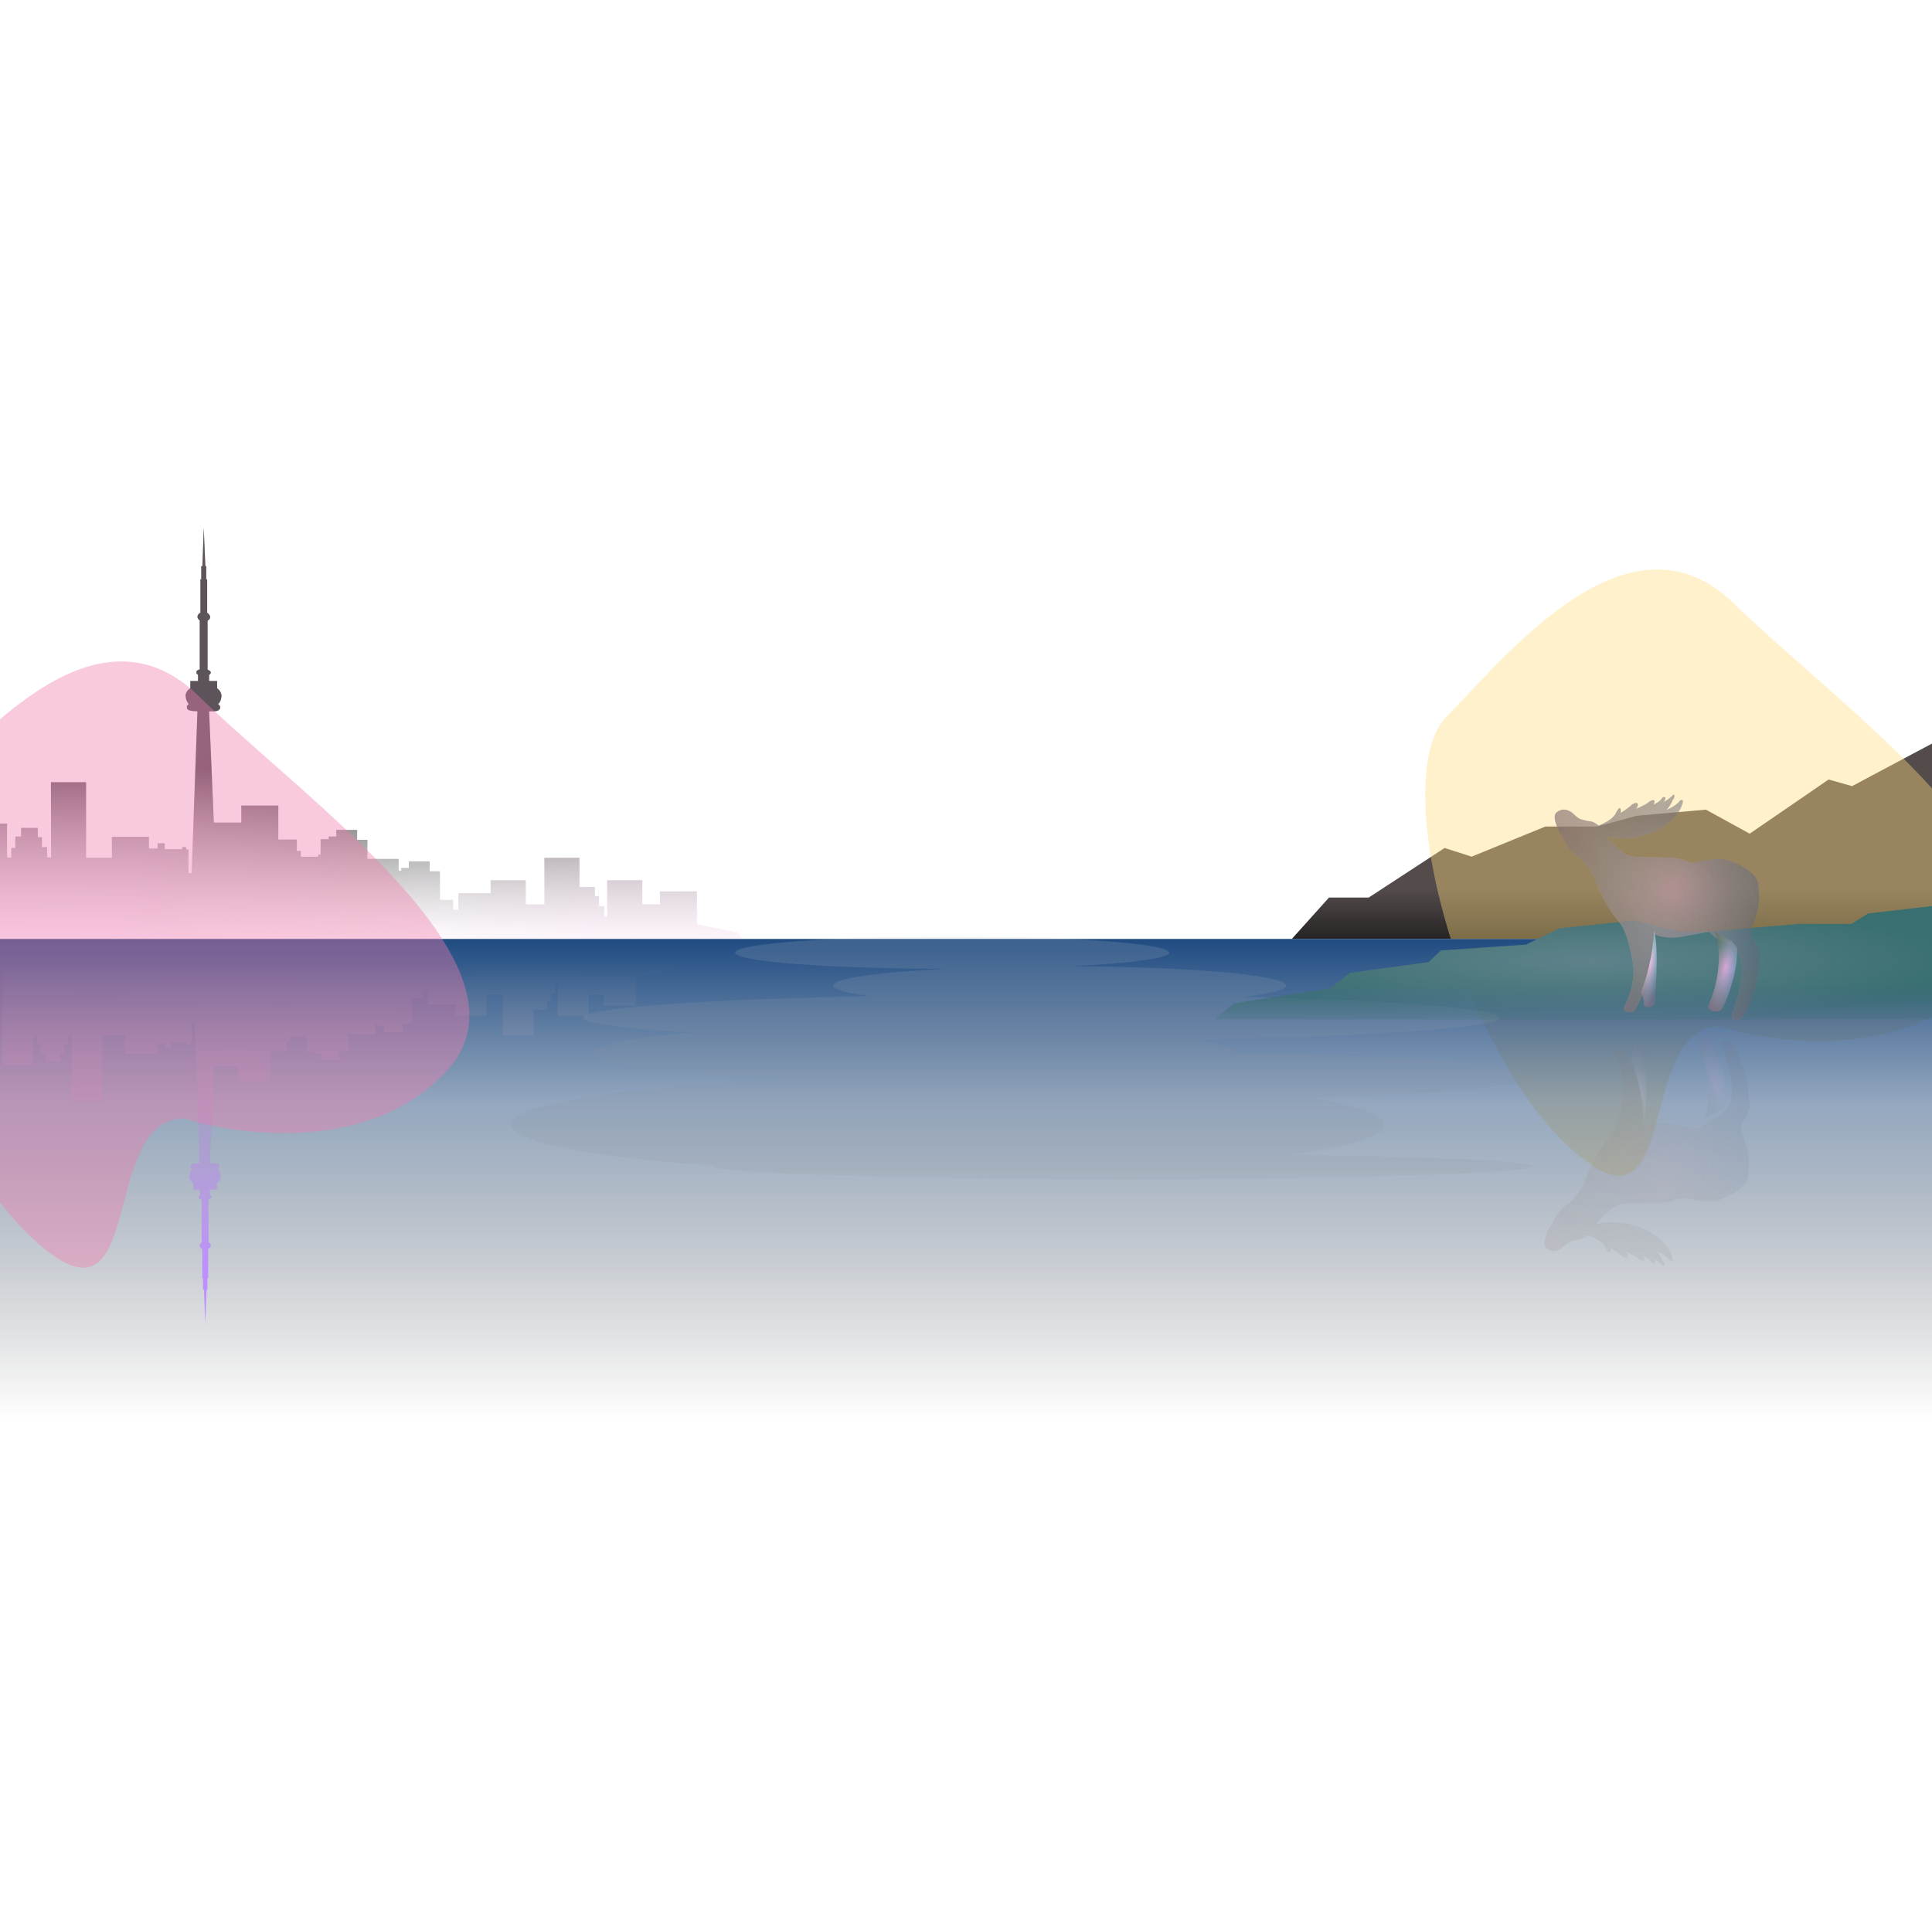 <svg width="1512" height="1492" viewBox="0 0 1512 1492" fill="none"
    xmlns="http://www.w3.org/2000/svg">
    <g clip-path="url(#clip0_206_869)">
        <path
            d="M1040.1 702.6L1011 735H1514V581L1449.43 615.4L1431.1 610.2L1369.32 652.6L1335.04 633.8L1280.83 638.6L1250.14 647H1209.49L1151.7 670.6L1130.57 663.8L1071.18 702.6H1040.1Z"
            fill="url(#paint0_linear_206_869)" />
        <g style="mix-blend-mode:plus-lighter" opacity="0.4" filter="url(#filter0_f_206_869)">
            <path
                d="M1229.19 899.023C1318.13 980.091 1277.94 804.225 1346.15 803.419C1390.66 817.871 1494.28 830.435 1552.69 765.074C1625.7 683.372 1439.81 553.491 1357.25 472.668C1274.69 391.844 1177.83 514.684 1132.04 561.035C1086.25 607.387 1140.24 817.954 1229.19 899.023Z"
                fill="#FFDD80" />
        </g>
        <rect x="1514" y="1111" width="1516" height="376" transform="rotate(-180 1514 1111)"
            fill="url(#paint1_linear_206_869)" />
        <path
            d="M1010.83 903.884C1056.45 897.415 1083.66 889.255 1083.66 880.395C1083.66 872.496 1062.05 865.154 1025.04 859.071C1127.41 856.472 1200 849.955 1200 842.323C1200 833.297 1098.36 825.825 965.992 824.561C965.992 824.496 966.017 824.436 966.017 824.371C966.017 820.531 955.078 816.923 935.819 813.772C1074.57 811.261 1173.86 804.537 1173.86 796.644C1173.86 789.481 1092.15 783.285 973.39 780.323C994.253 777.843 1006.54 774.798 1006.54 771.51C1006.54 763.398 931.826 756.78 837.955 756.395C884.365 754.122 915.042 750.199 915.042 745.73C915.042 738.703 838.996 733 745.184 733C651.373 733 575.327 738.697 575.327 745.73C575.327 752.763 648.403 758.234 739.655 758.448C687.237 761.077 652.047 765.938 652.047 771.504C652.047 774.555 662.628 777.392 680.82 779.772C549.148 782.466 456.224 789 456.224 796.638C456.224 801.101 487.958 805.19 540.615 808.353C493.419 812.401 464.066 818.08 464.066 824.365C464.066 833.605 527.483 841.534 617.804 844.905C490.33 850.436 400 864.234 400 880.389C400 893.92 463.374 905.801 558.858 912.549C558.645 912.697 558.525 912.852 558.525 913C558.525 918.525 702.127 923 879.263 923C1056.4 923 1199.99 918.525 1199.99 913C1199.99 908.941 1122.35 905.445 1010.82 903.878L1010.83 903.884Z"
            fill="url(#paint2_linear_206_869)" />
        <path
            d="M576.834 729.81L545.423 723.634V697.813H516.43L516.467 707.97H502.687V689.05H475.181L475.237 717.457H472.838V709.402H468.802V701.645H465.566V694.371H453.515V671.489H426.01L426.084 707.988H411.485V689.069H383.98V699.171H358.743V712.193H354.577V704.417H344.33V682.037H336.259V674.261H319.949V679.451H313.998V681.553H311.99V672.345H287.553V657.425H279.481V649.649H263.172V654.839H257.22V656.942H250.897V669.015H249.056V670.671H235.462V666.094H232.319V657.202H217.813V630.618H188.819L188.857 643.919H167.377L163.639 556.801H167.563C172.435 556.913 172.361 553.788 172.361 553.788C172.324 552.43 171.468 551.667 170.613 551.258C173.16 549.286 173.365 544.84 173.365 544.84C173.365 541.045 169.943 538.738 169.943 538.738V533.083H163.657V528.32C164.457 527.892 165.033 527.241 164.996 526.181C164.996 526.181 164.55 524.86 162.467 524.19V485.868C163.564 485.366 164.513 484.454 164.494 482.761C164.494 482.761 164.085 480.752 162.132 479.692V453.536H161.426V443.174H160.719L159.454 413L158.394 443.174H157.483V453.536H156.832V479.636C155.809 480.101 154.805 480.957 154.526 482.52C154.526 482.52 154.284 484.473 156.293 485.626V524.042C155.009 524.302 153.763 524.841 153.708 526.013C153.708 526.013 153.336 527.353 154.954 528.246V533.064H148.928V538.719C145.357 540.952 145.246 544.226 145.246 544.226C145.246 548.616 147.756 551.146 147.756 551.146C145.767 552.281 146.306 554.16 146.306 554.16C146.417 556.783 152.759 556.783 154.507 556.727L149.97 683.6H147.496V664.997H145.711V663.099H142.531V664.755H128.936V660.179H123.301V664.253H116.532V655.063H87.538L87.594 671.508H67.36V612.35H39.855L39.985 671.192H36.842V663.136H32.806V655.379H29.57V648.105H16.515V654.877H11.996V663.825H8.853V671.285H5.505V693.887V644.701H-22L-21.814 735H581L576.816 729.847L576.834 729.81Z"
            fill="url(#paint3_linear_206_869)" />
        <path
            d="M576.834 729.81L545.423 723.634V697.813H516.43L516.467 707.97H502.687V689.05H475.181L475.237 717.457H472.838V709.402H468.802V701.645H465.566V694.371H453.515V671.489H426.01L426.084 707.988H411.485V689.069H383.98V699.171H358.743V712.193H354.577V704.417H344.33V682.037H336.259V674.261H319.949V679.451H313.998V681.553H311.99V672.345H287.553V657.425H279.481V649.649H263.172V654.839H257.22V656.942H250.897V669.015H249.056V670.671H235.462V666.094H232.319V657.202H217.813V630.618H188.819L188.857 643.919H167.377L163.639 556.801H167.563C172.435 556.913 172.361 553.788 172.361 553.788C172.324 552.43 171.468 551.667 170.613 551.258C173.16 549.286 173.365 544.84 173.365 544.84C173.365 541.045 169.943 538.738 169.943 538.738V533.083H163.657V528.32C164.457 527.892 165.033 527.241 164.996 526.181C164.996 526.181 164.55 524.86 162.467 524.19V485.868C163.564 485.366 164.513 484.454 164.494 482.761C164.494 482.761 164.085 480.752 162.132 479.692V453.536H161.426V443.174H160.719L159.454 413L158.394 443.174H157.483V453.536H156.832V479.636C155.809 480.101 154.805 480.957 154.526 482.52C154.526 482.52 154.284 484.473 156.293 485.626V524.042C155.009 524.302 153.763 524.841 153.708 526.013C153.708 526.013 153.336 527.353 154.954 528.246V533.064H148.928V538.719C145.357 540.952 145.246 544.226 145.246 544.226C145.246 548.616 147.756 551.146 147.756 551.146C145.767 552.281 146.306 554.16 146.306 554.16C146.417 556.783 152.759 556.783 154.507 556.727L149.97 683.6H147.496V664.997H145.711V663.099H142.531V664.755H128.936V660.179H123.301V664.253H116.532V655.063H87.538L87.594 671.508H67.36V612.35H39.855L39.985 671.192H36.842V663.136H32.806V655.379H29.57V648.105H16.515V654.877H11.996V663.825H8.853V671.285H5.505V693.887V644.701H-22L-21.814 735H581L576.816 729.847L576.834 729.81Z"
            fill="url(#paint4_radial_206_869)" fill-opacity="0.2" />
        <g filter="url(#filter1_f_206_869)">
            <path
                d="M525.359 759.529L497.907 764.919V787.452H472.568L472.601 778.588H460.557V795.099H436.518L436.567 770.309H434.47V777.338H430.943V784.108H428.115V790.456H417.583V810.424H393.544L393.609 778.572H380.85V795.083H356.812V786.267H334.756V774.903H331.115V781.689H322.159V801.219H315.105V808.005H300.851V803.476H295.65V801.641H293.895V809.677H272.538V822.697H265.484V829.483H251.23V824.954H246.028V823.119H240.502V812.583H238.893V811.138H227.012V815.132H224.265V822.892H211.587V846.091H186.248L186.281 834.483H167.508L164.241 910.509H167.671C171.929 910.411 171.864 913.139 171.864 913.139C171.832 914.324 171.084 914.989 170.336 915.346C172.563 917.067 172.742 920.947 172.742 920.947C172.742 924.259 169.751 926.272 169.751 926.272V931.207H164.258V935.363C164.957 935.737 165.46 936.305 165.428 937.23C165.428 937.23 165.038 938.383 163.217 938.967V972.41C164.176 972.848 165.005 973.644 164.989 975.121C164.989 975.121 164.631 976.875 162.925 977.8V1000.63H162.307V1009.67H161.69L160.584 1036L159.658 1009.67H158.861V1000.63H158.293V977.849C157.399 977.443 156.521 976.696 156.277 975.332C156.277 975.332 156.066 973.628 157.821 972.621V939.097C156.7 938.87 155.611 938.399 155.562 937.376C155.562 937.376 155.237 936.208 156.651 935.428V931.224H151.385V926.288C148.264 924.34 148.167 921.483 148.167 921.483C148.167 917.652 150.361 915.444 150.361 915.444C148.622 914.454 149.093 912.814 149.093 912.814C149.191 910.525 154.733 910.525 156.261 910.574L152.295 799.855H150.133V816.09H148.573V817.746H145.794V816.301H133.913V820.294H128.988V816.739H123.072V824.759H97.733L97.781 810.408H80.097V862.033H56.059L56.173 810.684H53.426V817.713H49.899V824.483H47.071V830.831H35.661V824.921H31.711V817.113H28.964V810.603H26.039V790.878V833.801H2L2.163 755H529L525.343 759.497L525.359 759.529Z"
                fill="url(#paint5_linear_206_869)" />
        </g>
        <g style="mix-blend-mode:plus-lighter" opacity="0.4" filter="url(#filter2_f_206_869)">
            <path
                d="M27.185 971.023C116.133 1052.09 75.945 876.225 144.152 875.419C188.661 889.871 292.281 902.435 350.69 837.074C423.701 755.372 237.811 625.491 155.249 544.668C72.687 463.844 -24.175 586.684 -69.96 633.035C-115.746 679.387 -61.763 889.954 27.185 971.023Z"
                fill="#F17AAD" />
        </g>
        <path
            d="M1461.93 715.109L1540 706V798H951L965.512 785.475L1041.08 773.634L1056.59 761.564L1118.14 753.139L1127.65 744.03L1194.21 739.475L1220.23 726.723L1279.28 720.574L1315.31 729.455H1334.33L1407.39 723.307H1448.92L1461.93 715.109Z"
            fill="url(#paint6_linear_206_869)" />
        <path
            d="M1461.93 715.109L1540 706V798H951L965.512 785.475L1041.08 773.634L1056.59 761.564L1118.14 753.139L1127.65 744.03L1194.21 739.475L1220.23 726.723L1279.28 720.574L1315.31 729.455H1334.33L1407.39 723.307H1448.92L1461.93 715.109Z"
            fill="url(#paint7_radial_206_869)" fill-opacity="0.2" />
        <g filter="url(#filter3_iii_206_869)">
            <g opacity="0.2" filter="url(#filter4_i_206_869)">
                <path
                    d="M1222.98 960.417C1222.98 960.417 1225.95 957.261 1228.62 955.965C1228.62 955.965 1234.3 954.241 1237.17 954.115C1237.17 954.115 1240.7 953.173 1242.94 950.835C1242.94 950.835 1253.09 954.317 1256.21 959.917C1256.21 959.917 1258.46 964.808 1259.65 964.52C1259.65 964.52 1261.02 963.968 1260.26 960.602C1260.26 960.602 1266.79 964.755 1269.08 967.208C1269.08 967.208 1272.1 969.256 1273.28 968.301C1273.28 968.301 1275.05 967.554 1272.41 963.898C1272.41 963.898 1279.54 966.964 1282.35 969.178C1282.35 969.178 1284.86 971.248 1286.25 970.657C1286.25 970.657 1287.79 969.98 1286.1 967.205C1286.1 967.205 1291.17 969.536 1292.87 972.487C1292.87 972.487 1293.81 973.762 1294.97 972.905C1294.97 972.905 1296.32 973.101 1294.18 969.305C1294.18 969.305 1299.85 972.651 1301.51 975.053C1301.51 975.053 1304.18 975.014 1300.7 970.098C1300.7 970.098 1299.97 967.36 1296.41 963.136C1296.41 963.136 1304.32 966.54 1306.87 970.554C1306.87 970.554 1311.28 973.031 1307.57 964.924C1307.57 964.924 1299.2 944.977 1268.8 941.247C1268.8 941.247 1258 940.033 1249.04 942.118C1249.04 942.118 1257.03 932.708 1264.38 928.239C1264.38 928.239 1267.39 926.063 1278.09 926.044C1278.09 926.044 1300.16 926.191 1307.07 924.708C1307.07 924.708 1309.36 924.077 1312.42 922.508C1312.42 922.508 1317.12 921.22 1323.22 922.759C1323.22 922.759 1337.22 926.622 1345.77 923.298C1345.77 923.298 1364.95 916.696 1367.71 906.575C1367.71 906.575 1370.66 892.692 1366.6 881.279C1366.6 881.279 1365.17 875.605 1363.13 871.274C1363.13 871.274 1361.37 865.261 1365.63 859.847C1365.63 859.847 1368.27 855.585 1369.43 849.777C1369.43 849.777 1367.96 832.455 1365.45 822.172C1365.45 822.172 1360.22 807.431 1355.92 800.842C1355.92 800.842 1354.14 798.779 1350.43 798.746C1346.71 798.714 1347.35 801.554 1347.56 802.841C1347.56 802.841 1353.03 820.008 1354.23 826.753C1354.23 826.753 1357.89 841.071 1352.56 850.207C1352.56 850.207 1349.3 855.321 1343.71 858.141C1343.71 858.141 1333.66 862.808 1329.65 867.66C1329.65 867.66 1315.28 865.189 1308.66 863.948C1308.66 863.948 1295.82 861.39 1286.78 865.875C1286.78 865.875 1285.33 850.024 1283.27 837.973C1283.27 837.973 1276.05 810.019 1270.15 805.053C1270.15 805.053 1268.17 804.158 1264.49 805.459C1264.49 805.459 1261.63 806.116 1263.47 809.925C1263.47 809.925 1272.19 824.983 1270.14 842.304C1270.14 842.304 1266.39 867.362 1259.56 874.677C1259.56 874.677 1248.01 887.151 1239.91 909.67C1239.91 909.67 1236.5 918.072 1228.07 926.007C1228.07 926.007 1219.49 930.158 1215.59 940.664C1215.59 940.664 1211.29 946.06 1210.39 950.559C1210.39 950.559 1207.08 957.601 1209.73 960.667C1209.73 960.667 1215.17 966.852 1222.95 960.439L1222.98 960.417Z"
                    fill="url(#paint8_radial_206_869)" fill-opacity="0.6" />
                <path
                    d="M1222.98 960.417C1222.98 960.417 1225.95 957.261 1228.62 955.965C1228.62 955.965 1234.3 954.241 1237.17 954.115C1237.17 954.115 1240.7 953.173 1242.94 950.835C1242.94 950.835 1253.09 954.317 1256.21 959.917C1256.21 959.917 1258.46 964.808 1259.65 964.52C1259.65 964.52 1261.02 963.968 1260.26 960.602C1260.26 960.602 1266.79 964.755 1269.08 967.208C1269.08 967.208 1272.1 969.256 1273.28 968.301C1273.28 968.301 1275.05 967.554 1272.41 963.898C1272.41 963.898 1279.54 966.964 1282.35 969.178C1282.35 969.178 1284.86 971.248 1286.25 970.657C1286.25 970.657 1287.79 969.98 1286.1 967.205C1286.1 967.205 1291.17 969.536 1292.87 972.487C1292.87 972.487 1293.81 973.762 1294.97 972.905C1294.97 972.905 1296.32 973.101 1294.18 969.305C1294.18 969.305 1299.85 972.651 1301.51 975.053C1301.51 975.053 1304.18 975.014 1300.7 970.098C1300.7 970.098 1299.97 967.36 1296.41 963.136C1296.41 963.136 1304.32 966.54 1306.87 970.554C1306.87 970.554 1311.28 973.031 1307.57 964.924C1307.57 964.924 1299.2 944.977 1268.8 941.247C1268.8 941.247 1258 940.033 1249.04 942.118C1249.04 942.118 1257.03 932.708 1264.38 928.239C1264.38 928.239 1267.39 926.063 1278.09 926.044C1278.09 926.044 1300.16 926.191 1307.07 924.708C1307.07 924.708 1309.36 924.077 1312.42 922.508C1312.42 922.508 1317.12 921.22 1323.22 922.759C1323.22 922.759 1337.22 926.622 1345.77 923.298C1345.77 923.298 1364.95 916.696 1367.71 906.575C1367.71 906.575 1370.66 892.692 1366.6 881.279C1366.6 881.279 1365.17 875.605 1363.13 871.274C1363.13 871.274 1361.37 865.261 1365.63 859.847C1365.63 859.847 1368.27 855.585 1369.43 849.777C1369.43 849.777 1367.96 832.455 1365.45 822.172C1365.45 822.172 1360.22 807.431 1355.92 800.842C1355.92 800.842 1354.14 798.779 1350.43 798.746C1346.71 798.714 1347.35 801.554 1347.56 802.841C1347.56 802.841 1353.03 820.008 1354.23 826.753C1354.23 826.753 1357.89 841.071 1352.56 850.207C1352.56 850.207 1349.3 855.321 1343.71 858.141C1343.71 858.141 1333.66 862.808 1329.65 867.66C1329.65 867.66 1315.28 865.189 1308.66 863.948C1308.66 863.948 1295.82 861.39 1286.78 865.875C1286.78 865.875 1285.33 850.024 1283.27 837.973C1283.27 837.973 1276.05 810.019 1270.15 805.053C1270.15 805.053 1268.17 804.158 1264.49 805.459C1264.49 805.459 1261.63 806.116 1263.47 809.925C1263.47 809.925 1272.19 824.983 1270.14 842.304C1270.14 842.304 1266.39 867.362 1259.56 874.677C1259.56 874.677 1248.01 887.151 1239.91 909.67C1239.91 909.67 1236.5 918.072 1228.07 926.007C1228.07 926.007 1219.49 930.158 1215.59 940.664C1215.59 940.664 1211.29 946.06 1210.39 950.559C1210.39 950.559 1207.08 957.601 1209.73 960.667C1209.73 960.667 1215.17 966.852 1222.95 960.439L1222.98 960.417Z"
                    fill="url(#paint9_radial_206_869)" fill-opacity="0.2" />
                <path
                    d="M1222.98 960.417C1222.98 960.417 1225.95 957.261 1228.62 955.965C1228.62 955.965 1234.3 954.241 1237.17 954.115C1237.17 954.115 1240.7 953.173 1242.94 950.835C1242.94 950.835 1253.09 954.317 1256.21 959.917C1256.21 959.917 1258.46 964.808 1259.65 964.52C1259.65 964.52 1261.02 963.968 1260.26 960.602C1260.26 960.602 1266.79 964.755 1269.08 967.208C1269.08 967.208 1272.1 969.256 1273.28 968.301C1273.28 968.301 1275.05 967.554 1272.41 963.898C1272.41 963.898 1279.54 966.964 1282.35 969.178C1282.35 969.178 1284.86 971.248 1286.25 970.657C1286.25 970.657 1287.79 969.98 1286.1 967.205C1286.1 967.205 1291.17 969.536 1292.87 972.487C1292.87 972.487 1293.81 973.762 1294.97 972.905C1294.97 972.905 1296.32 973.101 1294.18 969.305C1294.18 969.305 1299.85 972.651 1301.51 975.053C1301.51 975.053 1304.18 975.014 1300.7 970.098C1300.7 970.098 1299.97 967.36 1296.41 963.136C1296.41 963.136 1304.32 966.54 1306.87 970.554C1306.87 970.554 1311.28 973.031 1307.57 964.924C1307.57 964.924 1299.2 944.977 1268.8 941.247C1268.8 941.247 1258 940.033 1249.04 942.118C1249.04 942.118 1257.03 932.708 1264.38 928.239C1264.38 928.239 1267.39 926.063 1278.09 926.044C1278.09 926.044 1300.16 926.191 1307.07 924.708C1307.07 924.708 1309.36 924.077 1312.42 922.508C1312.42 922.508 1317.12 921.22 1323.22 922.759C1323.22 922.759 1337.22 926.622 1345.77 923.298C1345.77 923.298 1364.95 916.696 1367.71 906.575C1367.71 906.575 1370.66 892.692 1366.6 881.279C1366.6 881.279 1365.17 875.605 1363.13 871.274C1363.13 871.274 1361.37 865.261 1365.63 859.847C1365.63 859.847 1368.27 855.585 1369.43 849.777C1369.43 849.777 1367.96 832.455 1365.45 822.172C1365.45 822.172 1360.22 807.431 1355.92 800.842C1355.92 800.842 1354.14 798.779 1350.43 798.746C1346.71 798.714 1347.35 801.554 1347.56 802.841C1347.56 802.841 1353.03 820.008 1354.23 826.753C1354.23 826.753 1357.89 841.071 1352.56 850.207C1352.56 850.207 1349.3 855.321 1343.71 858.141C1343.71 858.141 1333.66 862.808 1329.65 867.66C1329.65 867.66 1315.28 865.189 1308.66 863.948C1308.66 863.948 1295.82 861.39 1286.78 865.875C1286.78 865.875 1285.33 850.024 1283.27 837.973C1283.27 837.973 1276.05 810.019 1270.15 805.053C1270.15 805.053 1268.17 804.158 1264.49 805.459C1264.49 805.459 1261.63 806.116 1263.47 809.925C1263.47 809.925 1272.19 824.983 1270.14 842.304C1270.14 842.304 1266.39 867.362 1259.56 874.677C1259.56 874.677 1248.01 887.151 1239.91 909.67C1239.91 909.67 1236.5 918.072 1228.07 926.007C1228.07 926.007 1219.49 930.158 1215.59 940.664C1215.59 940.664 1211.29 946.06 1210.39 950.559C1210.39 950.559 1207.08 957.601 1209.73 960.667C1209.73 960.667 1215.17 966.852 1222.95 960.439L1222.98 960.417Z"
                    fill="url(#paint10_linear_206_869)" fill-opacity="0.2" />
                <path
                    d="M1222.98 960.417C1222.98 960.417 1225.95 957.261 1228.62 955.965C1228.62 955.965 1234.3 954.241 1237.17 954.115C1237.17 954.115 1240.7 953.173 1242.94 950.835C1242.94 950.835 1253.09 954.317 1256.21 959.917C1256.21 959.917 1258.46 964.808 1259.65 964.52C1259.65 964.52 1261.02 963.968 1260.26 960.602C1260.26 960.602 1266.79 964.755 1269.08 967.208C1269.08 967.208 1272.1 969.256 1273.28 968.301C1273.28 968.301 1275.05 967.554 1272.41 963.898C1272.41 963.898 1279.54 966.964 1282.35 969.178C1282.35 969.178 1284.86 971.248 1286.25 970.657C1286.25 970.657 1287.79 969.98 1286.1 967.205C1286.1 967.205 1291.17 969.536 1292.87 972.487C1292.87 972.487 1293.81 973.762 1294.97 972.905C1294.97 972.905 1296.32 973.101 1294.18 969.305C1294.18 969.305 1299.85 972.651 1301.51 975.053C1301.51 975.053 1304.18 975.014 1300.7 970.098C1300.7 970.098 1299.97 967.36 1296.41 963.136C1296.41 963.136 1304.32 966.54 1306.87 970.554C1306.87 970.554 1311.28 973.031 1307.57 964.924C1307.57 964.924 1299.2 944.977 1268.8 941.247C1268.8 941.247 1258 940.033 1249.04 942.118C1249.04 942.118 1257.03 932.708 1264.38 928.239C1264.38 928.239 1267.39 926.063 1278.09 926.044C1278.09 926.044 1300.16 926.191 1307.07 924.708C1307.07 924.708 1309.36 924.077 1312.42 922.508C1312.42 922.508 1317.12 921.22 1323.22 922.759C1323.22 922.759 1337.22 926.622 1345.77 923.298C1345.77 923.298 1364.95 916.696 1367.71 906.575C1367.71 906.575 1370.66 892.692 1366.6 881.279C1366.6 881.279 1365.17 875.605 1363.13 871.274C1363.13 871.274 1361.37 865.261 1365.63 859.847C1365.63 859.847 1368.27 855.585 1369.43 849.777C1369.43 849.777 1367.96 832.455 1365.45 822.172C1365.45 822.172 1360.22 807.431 1355.92 800.842C1355.92 800.842 1354.14 798.779 1350.43 798.746C1346.71 798.714 1347.35 801.554 1347.56 802.841C1347.56 802.841 1353.03 820.008 1354.23 826.753C1354.23 826.753 1357.89 841.071 1352.56 850.207C1352.56 850.207 1349.3 855.321 1343.71 858.141C1343.71 858.141 1333.66 862.808 1329.65 867.66C1329.65 867.66 1315.28 865.189 1308.66 863.948C1308.66 863.948 1295.82 861.39 1286.78 865.875C1286.78 865.875 1285.33 850.024 1283.27 837.973C1283.27 837.973 1276.05 810.019 1270.15 805.053C1270.15 805.053 1268.17 804.158 1264.49 805.459C1264.49 805.459 1261.63 806.116 1263.47 809.925C1263.47 809.925 1272.19 824.983 1270.14 842.304C1270.14 842.304 1266.39 867.362 1259.56 874.677C1259.56 874.677 1248.01 887.151 1239.91 909.67C1239.91 909.67 1236.5 918.072 1228.07 926.007C1228.07 926.007 1219.49 930.158 1215.59 940.664C1215.59 940.664 1211.29 946.06 1210.39 950.559C1210.39 950.559 1207.08 957.601 1209.73 960.667C1209.73 960.667 1215.17 966.852 1222.95 960.439L1222.98 960.417Z"
                    fill="url(#paint11_linear_206_869)" fill-opacity="0.2" />
                <path
                    d="M1222.98 960.417C1222.98 960.417 1225.95 957.261 1228.62 955.965C1228.62 955.965 1234.3 954.241 1237.17 954.115C1237.17 954.115 1240.7 953.173 1242.94 950.835C1242.94 950.835 1253.09 954.317 1256.21 959.917C1256.21 959.917 1258.46 964.808 1259.65 964.52C1259.65 964.52 1261.02 963.968 1260.26 960.602C1260.26 960.602 1266.79 964.755 1269.08 967.208C1269.08 967.208 1272.1 969.256 1273.28 968.301C1273.28 968.301 1275.05 967.554 1272.41 963.898C1272.41 963.898 1279.54 966.964 1282.35 969.178C1282.35 969.178 1284.86 971.248 1286.25 970.657C1286.25 970.657 1287.79 969.98 1286.1 967.205C1286.1 967.205 1291.17 969.536 1292.87 972.487C1292.87 972.487 1293.81 973.762 1294.97 972.905C1294.97 972.905 1296.32 973.101 1294.18 969.305C1294.18 969.305 1299.85 972.651 1301.51 975.053C1301.51 975.053 1304.18 975.014 1300.7 970.098C1300.7 970.098 1299.97 967.36 1296.41 963.136C1296.41 963.136 1304.32 966.54 1306.87 970.554C1306.87 970.554 1311.28 973.031 1307.57 964.924C1307.57 964.924 1299.2 944.977 1268.8 941.247C1268.8 941.247 1258 940.033 1249.04 942.118C1249.04 942.118 1257.03 932.708 1264.38 928.239C1264.38 928.239 1267.39 926.063 1278.09 926.044C1278.09 926.044 1300.16 926.191 1307.07 924.708C1307.07 924.708 1309.36 924.077 1312.42 922.508C1312.42 922.508 1317.12 921.22 1323.22 922.759C1323.22 922.759 1337.22 926.622 1345.77 923.298C1345.77 923.298 1364.95 916.696 1367.71 906.575C1367.71 906.575 1370.66 892.692 1366.6 881.279C1366.6 881.279 1365.17 875.605 1363.13 871.274C1363.13 871.274 1361.37 865.261 1365.63 859.847C1365.63 859.847 1368.27 855.585 1369.43 849.777C1369.43 849.777 1367.96 832.455 1365.45 822.172C1365.45 822.172 1360.22 807.431 1355.92 800.842C1355.92 800.842 1354.14 798.779 1350.43 798.746C1346.71 798.714 1347.35 801.554 1347.56 802.841C1347.56 802.841 1353.03 820.008 1354.23 826.753C1354.23 826.753 1357.89 841.071 1352.56 850.207C1352.56 850.207 1349.3 855.321 1343.71 858.141C1343.71 858.141 1333.66 862.808 1329.65 867.66C1329.65 867.66 1315.28 865.189 1308.66 863.948C1308.66 863.948 1295.82 861.39 1286.78 865.875C1286.78 865.875 1285.33 850.024 1283.27 837.973C1283.27 837.973 1276.05 810.019 1270.15 805.053C1270.15 805.053 1268.17 804.158 1264.49 805.459C1264.49 805.459 1261.63 806.116 1263.47 809.925C1263.47 809.925 1272.19 824.983 1270.14 842.304C1270.14 842.304 1266.39 867.362 1259.56 874.677C1259.56 874.677 1248.01 887.151 1239.91 909.67C1239.91 909.67 1236.5 918.072 1228.07 926.007C1228.07 926.007 1219.49 930.158 1215.59 940.664C1215.59 940.664 1211.29 946.06 1210.39 950.559C1210.39 950.559 1207.08 957.601 1209.73 960.667C1209.73 960.667 1215.17 966.852 1222.95 960.439L1222.98 960.417Z"
                    fill="url(#paint12_radial_206_869)" fill-opacity="0.2" />
                <path
                    d="M1222.98 960.417C1222.98 960.417 1225.95 957.261 1228.62 955.965C1228.62 955.965 1234.3 954.241 1237.17 954.115C1237.17 954.115 1240.7 953.173 1242.94 950.835C1242.94 950.835 1253.09 954.317 1256.21 959.917C1256.21 959.917 1258.46 964.808 1259.65 964.52C1259.65 964.52 1261.02 963.968 1260.26 960.602C1260.26 960.602 1266.79 964.755 1269.08 967.208C1269.08 967.208 1272.1 969.256 1273.28 968.301C1273.28 968.301 1275.05 967.554 1272.41 963.898C1272.41 963.898 1279.54 966.964 1282.35 969.178C1282.35 969.178 1284.86 971.248 1286.25 970.657C1286.25 970.657 1287.79 969.98 1286.1 967.205C1286.1 967.205 1291.17 969.536 1292.87 972.487C1292.87 972.487 1293.81 973.762 1294.97 972.905C1294.97 972.905 1296.32 973.101 1294.18 969.305C1294.18 969.305 1299.85 972.651 1301.51 975.053C1301.51 975.053 1304.18 975.014 1300.7 970.098C1300.7 970.098 1299.97 967.36 1296.41 963.136C1296.41 963.136 1304.32 966.54 1306.87 970.554C1306.87 970.554 1311.28 973.031 1307.57 964.924C1307.57 964.924 1299.2 944.977 1268.8 941.247C1268.8 941.247 1258 940.033 1249.04 942.118C1249.04 942.118 1257.03 932.708 1264.38 928.239C1264.38 928.239 1267.39 926.063 1278.09 926.044C1278.09 926.044 1300.16 926.191 1307.07 924.708C1307.07 924.708 1309.36 924.077 1312.42 922.508C1312.42 922.508 1317.12 921.22 1323.22 922.759C1323.22 922.759 1337.22 926.622 1345.77 923.298C1345.77 923.298 1364.95 916.696 1367.71 906.575C1367.71 906.575 1370.66 892.692 1366.6 881.279C1366.6 881.279 1365.17 875.605 1363.13 871.274C1363.13 871.274 1361.37 865.261 1365.63 859.847C1365.63 859.847 1368.27 855.585 1369.43 849.777C1369.43 849.777 1367.96 832.455 1365.45 822.172C1365.45 822.172 1360.22 807.431 1355.92 800.842C1355.92 800.842 1354.14 798.779 1350.43 798.746C1346.71 798.714 1347.35 801.554 1347.56 802.841C1347.56 802.841 1353.03 820.008 1354.23 826.753C1354.23 826.753 1357.89 841.071 1352.56 850.207C1352.56 850.207 1349.3 855.321 1343.71 858.141C1343.71 858.141 1333.66 862.808 1329.65 867.66C1329.65 867.66 1315.28 865.189 1308.66 863.948C1308.66 863.948 1295.82 861.39 1286.78 865.875C1286.78 865.875 1285.33 850.024 1283.27 837.973C1283.27 837.973 1276.05 810.019 1270.15 805.053C1270.15 805.053 1268.17 804.158 1264.49 805.459C1264.49 805.459 1261.63 806.116 1263.47 809.925C1263.47 809.925 1272.19 824.983 1270.14 842.304C1270.14 842.304 1266.39 867.362 1259.56 874.677C1259.56 874.677 1248.01 887.151 1239.91 909.67C1239.91 909.67 1236.5 918.072 1228.07 926.007C1228.07 926.007 1219.49 930.158 1215.59 940.664C1215.59 940.664 1211.29 946.06 1210.39 950.559C1210.39 950.559 1207.08 957.601 1209.73 960.667C1209.73 960.667 1215.17 966.852 1222.95 960.439L1222.98 960.417Z"
                    fill="black" fill-opacity="0.2" />
            </g>
            <g opacity="0.2">
                <path
                    d="M1286.67 864.347C1290.59 849.583 1287.11 809.086 1287.1 808.944C1286.11 804.174 1281.82 804.618 1281.82 804.618C1280.8 804.702 1279.58 804.972 1279.01 805.921C1278.5 806.827 1278.66 808.333 1278.47 809.363C1278.24 810.65 1277.92 811.941 1277.56 813.195C1277.23 814.375 1276.86 815.544 1276.47 816.709C1280.85 827.816 1285.68 845.95 1286.43 863.422L1286.67 864.347Z"
                    fill="url(#paint13_radial_206_869)" />
                <path
                    d="M1286.67 864.347C1290.59 849.583 1287.11 809.086 1287.1 808.944C1286.11 804.174 1281.82 804.618 1281.82 804.618C1280.8 804.702 1279.58 804.972 1279.01 805.921C1278.5 806.827 1278.66 808.333 1278.47 809.363C1278.24 810.65 1277.92 811.941 1277.56 813.195C1277.23 814.375 1276.86 815.544 1276.47 816.709C1280.85 827.816 1285.68 845.95 1286.43 863.422L1286.67 864.347Z"
                    fill="url(#paint14_radial_206_869)" fill-opacity="0.2" />
                <path
                    d="M1286.67 864.347C1290.59 849.583 1287.11 809.086 1287.1 808.944C1286.11 804.174 1281.82 804.618 1281.82 804.618C1280.8 804.702 1279.58 804.972 1279.01 805.921C1278.5 806.827 1278.66 808.333 1278.47 809.363C1278.24 810.65 1277.92 811.941 1277.56 813.195C1277.23 814.375 1276.86 815.544 1276.47 816.709C1280.85 827.816 1285.68 845.95 1286.43 863.422L1286.67 864.347Z"
                    fill="url(#paint15_linear_206_869)" fill-opacity="0.2" />
                <path
                    d="M1286.67 864.347C1290.59 849.583 1287.11 809.086 1287.1 808.944C1286.11 804.174 1281.82 804.618 1281.82 804.618C1280.8 804.702 1279.58 804.972 1279.01 805.921C1278.5 806.827 1278.66 808.333 1278.47 809.363C1278.24 810.65 1277.92 811.941 1277.56 813.195C1277.23 814.375 1276.86 815.544 1276.47 816.709C1280.85 827.816 1285.68 845.95 1286.43 863.422L1286.67 864.347Z"
                    fill="url(#paint16_linear_206_869)" fill-opacity="0.2" />
            </g>
            <g opacity="0.2">
                <path
                    d="M1351.5 851.6C1351.5 851.6 1352.19 844.212 1349.3 830.35C1349.3 830.35 1343.75 807.863 1338.45 802.143C1338.45 802.143 1332.48 799.381 1329.26 803.904C1328.57 804.877 1329.47 806.979 1329.84 807.847C1335.32 820.73 1338.01 835.445 1336.98 849.46C1336.62 854.308 1336 860.1 1334.11 863.712L1347.5 856.1L1351.5 851.6Z"
                    fill="url(#paint17_radial_206_869)" />
                <path
                    d="M1351.5 851.6C1351.5 851.6 1352.19 844.212 1349.3 830.35C1349.3 830.35 1343.75 807.863 1338.45 802.143C1338.45 802.143 1332.48 799.381 1329.26 803.904C1328.57 804.877 1329.47 806.979 1329.84 807.847C1335.32 820.73 1338.01 835.445 1336.98 849.46C1336.62 854.308 1336 860.1 1334.11 863.712L1347.5 856.1L1351.5 851.6Z"
                    fill="url(#paint18_radial_206_869)" fill-opacity="0.2" />
                <path
                    d="M1351.5 851.6C1351.5 851.6 1352.19 844.212 1349.3 830.35C1349.3 830.35 1343.75 807.863 1338.45 802.143C1338.45 802.143 1332.48 799.381 1329.26 803.904C1328.57 804.877 1329.47 806.979 1329.84 807.847C1335.32 820.73 1338.01 835.445 1336.98 849.46C1336.62 854.308 1336 860.1 1334.11 863.712L1347.5 856.1L1351.5 851.6Z"
                    fill="url(#paint19_linear_206_869)" fill-opacity="0.2" />
                <path
                    d="M1351.5 851.6C1351.5 851.6 1352.19 844.212 1349.3 830.35C1349.3 830.35 1343.75 807.863 1338.45 802.143C1338.45 802.143 1332.48 799.381 1329.26 803.904C1328.57 804.877 1329.47 806.979 1329.84 807.847C1335.32 820.73 1338.01 835.445 1336.98 849.46C1336.62 854.308 1336 860.1 1334.11 863.712L1347.5 856.1L1351.5 851.6Z"
                    fill="url(#paint20_linear_206_869)" fill-opacity="0.2" />
                <path
                    d="M1351.5 851.6C1351.5 851.6 1352.19 844.212 1349.3 830.35C1349.3 830.35 1343.75 807.863 1338.45 802.143C1338.45 802.143 1332.48 799.381 1329.26 803.904C1328.57 804.877 1329.47 806.979 1329.84 807.847C1335.32 820.73 1338.01 835.445 1336.98 849.46C1336.62 854.308 1336 860.1 1334.11 863.712L1347.5 856.1L1351.5 851.6Z"
                    fill="url(#paint21_linear_206_869)" fill-opacity="0.2" />
            </g>
        </g>
        <g filter="url(#filter5_iii_206_869)">
            <g filter="url(#filter6_i_206_869)">
                <path
                    d="M1230.98 620.682C1230.98 620.682 1233.95 623.838 1236.62 625.135C1236.62 625.135 1242.3 626.859 1245.17 626.985C1245.17 626.985 1248.7 627.927 1250.94 630.265C1250.94 630.265 1261.09 626.783 1264.21 621.183C1264.21 621.183 1266.46 616.292 1267.65 616.58C1267.65 616.58 1269.02 617.132 1268.26 620.497C1268.26 620.497 1274.79 616.345 1277.08 613.891C1277.08 613.891 1280.1 611.843 1281.28 612.799C1281.28 612.799 1283.05 613.545 1280.41 617.201C1280.41 617.201 1287.54 614.136 1290.35 611.922C1290.35 611.922 1292.86 609.851 1294.25 610.443C1294.25 610.443 1295.79 611.12 1294.1 613.894C1294.1 613.894 1299.17 611.564 1300.87 608.613C1300.87 608.613 1301.81 607.338 1302.97 608.195C1302.97 608.195 1304.32 607.998 1302.18 611.795C1302.18 611.795 1307.85 608.449 1309.51 606.046C1309.51 606.046 1312.18 606.085 1308.7 611.001C1308.7 611.001 1307.97 613.739 1304.41 617.964C1304.41 617.964 1312.32 614.559 1314.87 610.546C1314.87 610.546 1319.28 608.068 1315.57 616.176C1315.57 616.176 1307.2 636.123 1276.8 639.852C1276.8 639.852 1266 641.066 1257.04 638.982C1257.04 638.982 1265.03 648.391 1272.38 652.86C1272.38 652.86 1275.39 655.036 1286.09 655.056C1286.09 655.056 1308.16 654.908 1315.07 656.392C1315.07 656.392 1317.36 657.023 1320.42 658.592C1320.42 658.592 1325.12 659.879 1331.22 658.34C1331.22 658.34 1345.22 654.478 1353.77 657.802C1353.77 657.802 1372.95 664.403 1375.71 674.525C1375.71 674.525 1378.66 688.408 1374.6 699.821C1374.6 699.821 1373.17 705.495 1371.13 709.826C1371.13 709.826 1369.37 715.839 1373.63 721.253C1373.63 721.253 1376.27 725.515 1377.43 731.322C1377.43 731.322 1375.96 748.645 1373.45 758.928C1373.45 758.928 1368.22 773.668 1363.92 780.257C1363.92 780.257 1362.14 782.32 1358.43 782.353C1354.71 782.386 1355.35 779.546 1355.56 778.258C1355.56 778.258 1361.03 761.092 1362.23 754.347C1362.23 754.347 1365.89 740.028 1360.56 730.893C1360.56 730.893 1357.3 725.779 1351.71 722.959C1351.71 722.959 1341.66 718.292 1337.65 713.439C1337.65 713.439 1323.28 715.91 1316.66 717.151C1316.66 717.151 1303.82 719.71 1294.78 715.225C1294.78 715.225 1293.33 731.075 1291.27 743.126C1291.27 743.126 1284.05 771.08 1278.15 776.047C1278.15 776.047 1276.17 776.942 1272.49 775.64C1272.49 775.64 1269.63 774.984 1271.47 771.175C1271.47 771.175 1280.19 756.116 1278.14 738.795C1278.14 738.795 1274.39 713.737 1267.56 706.423C1267.56 706.423 1256.01 693.949 1247.91 671.43C1247.91 671.43 1244.5 663.028 1236.07 655.092C1236.07 655.092 1227.49 650.942 1223.59 640.436C1223.59 640.436 1219.29 635.04 1218.39 630.54C1218.39 630.54 1215.08 623.499 1217.73 620.433C1217.73 620.433 1223.17 614.248 1230.95 620.661L1230.98 620.682Z"
                    fill="url(#paint22_radial_206_869)" fill-opacity="0.6" />
                <path
                    d="M1230.98 620.682C1230.98 620.682 1233.95 623.838 1236.62 625.135C1236.62 625.135 1242.3 626.859 1245.17 626.985C1245.17 626.985 1248.7 627.927 1250.94 630.265C1250.94 630.265 1261.09 626.783 1264.21 621.183C1264.21 621.183 1266.46 616.292 1267.65 616.58C1267.65 616.58 1269.02 617.132 1268.26 620.497C1268.26 620.497 1274.79 616.345 1277.08 613.891C1277.08 613.891 1280.1 611.843 1281.28 612.799C1281.28 612.799 1283.05 613.545 1280.41 617.201C1280.41 617.201 1287.54 614.136 1290.35 611.922C1290.35 611.922 1292.86 609.851 1294.25 610.443C1294.25 610.443 1295.79 611.12 1294.1 613.894C1294.1 613.894 1299.17 611.564 1300.87 608.613C1300.87 608.613 1301.81 607.338 1302.97 608.195C1302.97 608.195 1304.32 607.998 1302.18 611.795C1302.18 611.795 1307.85 608.449 1309.51 606.046C1309.51 606.046 1312.18 606.085 1308.7 611.001C1308.7 611.001 1307.97 613.739 1304.41 617.964C1304.41 617.964 1312.32 614.559 1314.87 610.546C1314.87 610.546 1319.28 608.068 1315.57 616.176C1315.57 616.176 1307.2 636.123 1276.8 639.852C1276.8 639.852 1266 641.066 1257.04 638.982C1257.04 638.982 1265.03 648.391 1272.38 652.86C1272.38 652.86 1275.39 655.036 1286.09 655.056C1286.09 655.056 1308.16 654.908 1315.07 656.392C1315.07 656.392 1317.36 657.023 1320.42 658.592C1320.42 658.592 1325.12 659.879 1331.22 658.34C1331.22 658.34 1345.22 654.478 1353.77 657.802C1353.77 657.802 1372.95 664.403 1375.71 674.525C1375.71 674.525 1378.66 688.408 1374.6 699.821C1374.6 699.821 1373.17 705.495 1371.13 709.826C1371.13 709.826 1369.37 715.839 1373.63 721.253C1373.63 721.253 1376.27 725.515 1377.43 731.322C1377.43 731.322 1375.96 748.645 1373.45 758.928C1373.45 758.928 1368.22 773.668 1363.92 780.257C1363.92 780.257 1362.14 782.32 1358.43 782.353C1354.71 782.386 1355.35 779.546 1355.56 778.258C1355.56 778.258 1361.03 761.092 1362.23 754.347C1362.23 754.347 1365.89 740.028 1360.56 730.893C1360.56 730.893 1357.3 725.779 1351.71 722.959C1351.71 722.959 1341.66 718.292 1337.65 713.439C1337.65 713.439 1323.28 715.91 1316.66 717.151C1316.66 717.151 1303.82 719.71 1294.78 715.225C1294.78 715.225 1293.33 731.075 1291.27 743.126C1291.27 743.126 1284.05 771.08 1278.15 776.047C1278.15 776.047 1276.17 776.942 1272.49 775.64C1272.49 775.64 1269.63 774.984 1271.47 771.175C1271.47 771.175 1280.19 756.116 1278.14 738.795C1278.14 738.795 1274.39 713.737 1267.56 706.423C1267.56 706.423 1256.01 693.949 1247.91 671.43C1247.91 671.43 1244.5 663.028 1236.07 655.092C1236.07 655.092 1227.49 650.942 1223.59 640.436C1223.59 640.436 1219.29 635.04 1218.39 630.54C1218.39 630.54 1215.08 623.499 1217.73 620.433C1217.73 620.433 1223.17 614.248 1230.95 620.661L1230.98 620.682Z"
                    fill="url(#paint23_radial_206_869)" fill-opacity="0.2" />
                <path
                    d="M1230.98 620.682C1230.98 620.682 1233.95 623.838 1236.62 625.135C1236.62 625.135 1242.3 626.859 1245.17 626.985C1245.17 626.985 1248.7 627.927 1250.94 630.265C1250.94 630.265 1261.09 626.783 1264.21 621.183C1264.21 621.183 1266.46 616.292 1267.65 616.58C1267.65 616.58 1269.02 617.132 1268.26 620.497C1268.26 620.497 1274.79 616.345 1277.08 613.891C1277.08 613.891 1280.1 611.843 1281.28 612.799C1281.28 612.799 1283.05 613.545 1280.41 617.201C1280.41 617.201 1287.54 614.136 1290.35 611.922C1290.35 611.922 1292.86 609.851 1294.25 610.443C1294.25 610.443 1295.79 611.12 1294.1 613.894C1294.1 613.894 1299.17 611.564 1300.87 608.613C1300.87 608.613 1301.81 607.338 1302.97 608.195C1302.97 608.195 1304.32 607.998 1302.18 611.795C1302.18 611.795 1307.85 608.449 1309.51 606.046C1309.51 606.046 1312.18 606.085 1308.7 611.001C1308.7 611.001 1307.97 613.739 1304.41 617.964C1304.41 617.964 1312.32 614.559 1314.87 610.546C1314.87 610.546 1319.28 608.068 1315.57 616.176C1315.57 616.176 1307.2 636.123 1276.8 639.852C1276.8 639.852 1266 641.066 1257.04 638.982C1257.04 638.982 1265.03 648.391 1272.38 652.86C1272.38 652.86 1275.39 655.036 1286.09 655.056C1286.09 655.056 1308.16 654.908 1315.07 656.392C1315.07 656.392 1317.36 657.023 1320.42 658.592C1320.42 658.592 1325.12 659.879 1331.22 658.34C1331.22 658.34 1345.22 654.478 1353.77 657.802C1353.77 657.802 1372.95 664.403 1375.71 674.525C1375.71 674.525 1378.66 688.408 1374.6 699.821C1374.6 699.821 1373.17 705.495 1371.13 709.826C1371.13 709.826 1369.37 715.839 1373.63 721.253C1373.63 721.253 1376.27 725.515 1377.43 731.322C1377.43 731.322 1375.96 748.645 1373.45 758.928C1373.45 758.928 1368.22 773.668 1363.92 780.257C1363.92 780.257 1362.14 782.32 1358.43 782.353C1354.71 782.386 1355.35 779.546 1355.56 778.258C1355.56 778.258 1361.03 761.092 1362.23 754.347C1362.23 754.347 1365.89 740.028 1360.56 730.893C1360.56 730.893 1357.3 725.779 1351.71 722.959C1351.71 722.959 1341.66 718.292 1337.65 713.439C1337.65 713.439 1323.28 715.91 1316.66 717.151C1316.66 717.151 1303.82 719.71 1294.78 715.225C1294.78 715.225 1293.33 731.075 1291.27 743.126C1291.27 743.126 1284.05 771.08 1278.15 776.047C1278.15 776.047 1276.17 776.942 1272.49 775.64C1272.49 775.64 1269.63 774.984 1271.47 771.175C1271.47 771.175 1280.19 756.116 1278.14 738.795C1278.14 738.795 1274.39 713.737 1267.56 706.423C1267.56 706.423 1256.01 693.949 1247.91 671.43C1247.91 671.43 1244.5 663.028 1236.07 655.092C1236.07 655.092 1227.49 650.942 1223.59 640.436C1223.59 640.436 1219.29 635.04 1218.39 630.54C1218.39 630.54 1215.08 623.499 1217.73 620.433C1217.73 620.433 1223.17 614.248 1230.95 620.661L1230.98 620.682Z"
                    fill="url(#paint24_linear_206_869)" fill-opacity="0.2" />
                <path
                    d="M1230.98 620.682C1230.98 620.682 1233.95 623.838 1236.62 625.135C1236.62 625.135 1242.3 626.859 1245.17 626.985C1245.17 626.985 1248.7 627.927 1250.94 630.265C1250.94 630.265 1261.09 626.783 1264.21 621.183C1264.21 621.183 1266.46 616.292 1267.65 616.58C1267.65 616.58 1269.02 617.132 1268.26 620.497C1268.26 620.497 1274.79 616.345 1277.08 613.891C1277.08 613.891 1280.1 611.843 1281.28 612.799C1281.28 612.799 1283.05 613.545 1280.41 617.201C1280.41 617.201 1287.54 614.136 1290.35 611.922C1290.35 611.922 1292.86 609.851 1294.25 610.443C1294.25 610.443 1295.79 611.12 1294.1 613.894C1294.1 613.894 1299.17 611.564 1300.87 608.613C1300.87 608.613 1301.81 607.338 1302.97 608.195C1302.97 608.195 1304.32 607.998 1302.18 611.795C1302.18 611.795 1307.85 608.449 1309.51 606.046C1309.51 606.046 1312.18 606.085 1308.7 611.001C1308.7 611.001 1307.97 613.739 1304.41 617.964C1304.41 617.964 1312.32 614.559 1314.87 610.546C1314.87 610.546 1319.28 608.068 1315.57 616.176C1315.57 616.176 1307.2 636.123 1276.8 639.852C1276.8 639.852 1266 641.066 1257.04 638.982C1257.04 638.982 1265.03 648.391 1272.38 652.86C1272.38 652.86 1275.39 655.036 1286.09 655.056C1286.09 655.056 1308.16 654.908 1315.07 656.392C1315.07 656.392 1317.36 657.023 1320.42 658.592C1320.42 658.592 1325.12 659.879 1331.22 658.34C1331.22 658.34 1345.22 654.478 1353.77 657.802C1353.77 657.802 1372.95 664.403 1375.71 674.525C1375.71 674.525 1378.66 688.408 1374.6 699.821C1374.6 699.821 1373.17 705.495 1371.13 709.826C1371.13 709.826 1369.37 715.839 1373.63 721.253C1373.63 721.253 1376.27 725.515 1377.43 731.322C1377.43 731.322 1375.96 748.645 1373.45 758.928C1373.45 758.928 1368.22 773.668 1363.92 780.257C1363.92 780.257 1362.14 782.32 1358.43 782.353C1354.71 782.386 1355.35 779.546 1355.56 778.258C1355.56 778.258 1361.03 761.092 1362.23 754.347C1362.23 754.347 1365.89 740.028 1360.56 730.893C1360.56 730.893 1357.3 725.779 1351.71 722.959C1351.71 722.959 1341.66 718.292 1337.65 713.439C1337.65 713.439 1323.28 715.91 1316.66 717.151C1316.66 717.151 1303.82 719.71 1294.78 715.225C1294.78 715.225 1293.33 731.075 1291.27 743.126C1291.27 743.126 1284.05 771.08 1278.15 776.047C1278.15 776.047 1276.17 776.942 1272.49 775.64C1272.49 775.64 1269.63 774.984 1271.47 771.175C1271.47 771.175 1280.19 756.116 1278.14 738.795C1278.14 738.795 1274.39 713.737 1267.56 706.423C1267.56 706.423 1256.01 693.949 1247.91 671.43C1247.91 671.43 1244.5 663.028 1236.07 655.092C1236.07 655.092 1227.49 650.942 1223.59 640.436C1223.59 640.436 1219.29 635.04 1218.39 630.54C1218.39 630.54 1215.08 623.499 1217.73 620.433C1217.73 620.433 1223.17 614.248 1230.95 620.661L1230.98 620.682Z"
                    fill="url(#paint25_linear_206_869)" fill-opacity="0.2" />
                <path
                    d="M1230.98 620.682C1230.98 620.682 1233.95 623.838 1236.62 625.135C1236.62 625.135 1242.3 626.859 1245.17 626.985C1245.17 626.985 1248.7 627.927 1250.94 630.265C1250.94 630.265 1261.09 626.783 1264.21 621.183C1264.21 621.183 1266.46 616.292 1267.65 616.58C1267.65 616.58 1269.02 617.132 1268.26 620.497C1268.26 620.497 1274.79 616.345 1277.08 613.891C1277.08 613.891 1280.1 611.843 1281.28 612.799C1281.28 612.799 1283.05 613.545 1280.41 617.201C1280.41 617.201 1287.54 614.136 1290.35 611.922C1290.35 611.922 1292.86 609.851 1294.25 610.443C1294.25 610.443 1295.79 611.12 1294.1 613.894C1294.1 613.894 1299.17 611.564 1300.87 608.613C1300.87 608.613 1301.81 607.338 1302.97 608.195C1302.97 608.195 1304.32 607.998 1302.18 611.795C1302.18 611.795 1307.85 608.449 1309.51 606.046C1309.51 606.046 1312.18 606.085 1308.7 611.001C1308.7 611.001 1307.97 613.739 1304.41 617.964C1304.41 617.964 1312.32 614.559 1314.87 610.546C1314.87 610.546 1319.28 608.068 1315.57 616.176C1315.57 616.176 1307.2 636.123 1276.8 639.852C1276.8 639.852 1266 641.066 1257.04 638.982C1257.04 638.982 1265.03 648.391 1272.38 652.86C1272.38 652.86 1275.39 655.036 1286.09 655.056C1286.09 655.056 1308.16 654.908 1315.07 656.392C1315.07 656.392 1317.36 657.023 1320.42 658.592C1320.42 658.592 1325.12 659.879 1331.22 658.34C1331.22 658.34 1345.22 654.478 1353.77 657.802C1353.77 657.802 1372.95 664.403 1375.71 674.525C1375.71 674.525 1378.66 688.408 1374.6 699.821C1374.6 699.821 1373.17 705.495 1371.13 709.826C1371.13 709.826 1369.37 715.839 1373.63 721.253C1373.63 721.253 1376.27 725.515 1377.43 731.322C1377.43 731.322 1375.96 748.645 1373.45 758.928C1373.45 758.928 1368.22 773.668 1363.92 780.257C1363.92 780.257 1362.14 782.32 1358.43 782.353C1354.71 782.386 1355.35 779.546 1355.56 778.258C1355.56 778.258 1361.03 761.092 1362.23 754.347C1362.23 754.347 1365.89 740.028 1360.56 730.893C1360.56 730.893 1357.3 725.779 1351.71 722.959C1351.71 722.959 1341.66 718.292 1337.65 713.439C1337.65 713.439 1323.28 715.91 1316.66 717.151C1316.66 717.151 1303.82 719.71 1294.78 715.225C1294.78 715.225 1293.33 731.075 1291.27 743.126C1291.27 743.126 1284.05 771.08 1278.15 776.047C1278.15 776.047 1276.17 776.942 1272.49 775.64C1272.49 775.64 1269.63 774.984 1271.47 771.175C1271.47 771.175 1280.19 756.116 1278.14 738.795C1278.14 738.795 1274.39 713.737 1267.56 706.423C1267.56 706.423 1256.01 693.949 1247.91 671.43C1247.91 671.43 1244.5 663.028 1236.07 655.092C1236.07 655.092 1227.49 650.942 1223.59 640.436C1223.59 640.436 1219.29 635.04 1218.39 630.54C1218.39 630.54 1215.08 623.499 1217.73 620.433C1217.73 620.433 1223.17 614.248 1230.95 620.661L1230.98 620.682Z"
                    fill="url(#paint26_radial_206_869)" fill-opacity="0.2" />
                <path
                    d="M1230.98 620.682C1230.98 620.682 1233.95 623.838 1236.62 625.135C1236.62 625.135 1242.3 626.859 1245.17 626.985C1245.17 626.985 1248.7 627.927 1250.94 630.265C1250.94 630.265 1261.09 626.783 1264.21 621.183C1264.21 621.183 1266.46 616.292 1267.65 616.58C1267.65 616.58 1269.02 617.132 1268.26 620.497C1268.26 620.497 1274.79 616.345 1277.08 613.891C1277.08 613.891 1280.1 611.843 1281.28 612.799C1281.28 612.799 1283.05 613.545 1280.41 617.201C1280.41 617.201 1287.54 614.136 1290.35 611.922C1290.35 611.922 1292.86 609.851 1294.25 610.443C1294.25 610.443 1295.79 611.12 1294.1 613.894C1294.1 613.894 1299.17 611.564 1300.87 608.613C1300.87 608.613 1301.81 607.338 1302.97 608.195C1302.97 608.195 1304.32 607.998 1302.18 611.795C1302.18 611.795 1307.85 608.449 1309.51 606.046C1309.51 606.046 1312.18 606.085 1308.7 611.001C1308.7 611.001 1307.97 613.739 1304.41 617.964C1304.41 617.964 1312.32 614.559 1314.87 610.546C1314.87 610.546 1319.28 608.068 1315.57 616.176C1315.57 616.176 1307.2 636.123 1276.8 639.852C1276.8 639.852 1266 641.066 1257.04 638.982C1257.04 638.982 1265.03 648.391 1272.38 652.86C1272.38 652.86 1275.39 655.036 1286.09 655.056C1286.09 655.056 1308.16 654.908 1315.07 656.392C1315.07 656.392 1317.36 657.023 1320.42 658.592C1320.42 658.592 1325.12 659.879 1331.22 658.34C1331.22 658.34 1345.22 654.478 1353.77 657.802C1353.77 657.802 1372.95 664.403 1375.71 674.525C1375.71 674.525 1378.66 688.408 1374.6 699.821C1374.6 699.821 1373.17 705.495 1371.13 709.826C1371.13 709.826 1369.37 715.839 1373.63 721.253C1373.63 721.253 1376.27 725.515 1377.43 731.322C1377.43 731.322 1375.96 748.645 1373.45 758.928C1373.45 758.928 1368.22 773.668 1363.92 780.257C1363.92 780.257 1362.14 782.32 1358.43 782.353C1354.71 782.386 1355.35 779.546 1355.56 778.258C1355.56 778.258 1361.03 761.092 1362.23 754.347C1362.23 754.347 1365.89 740.028 1360.56 730.893C1360.56 730.893 1357.3 725.779 1351.71 722.959C1351.71 722.959 1341.66 718.292 1337.65 713.439C1337.65 713.439 1323.28 715.91 1316.66 717.151C1316.66 717.151 1303.82 719.71 1294.78 715.225C1294.78 715.225 1293.33 731.075 1291.27 743.126C1291.27 743.126 1284.05 771.08 1278.15 776.047C1278.15 776.047 1276.17 776.942 1272.49 775.64C1272.49 775.64 1269.63 774.984 1271.47 771.175C1271.47 771.175 1280.19 756.116 1278.14 738.795C1278.14 738.795 1274.39 713.737 1267.56 706.423C1267.56 706.423 1256.01 693.949 1247.91 671.43C1247.91 671.43 1244.5 663.028 1236.07 655.092C1236.07 655.092 1227.49 650.942 1223.59 640.436C1223.59 640.436 1219.29 635.04 1218.39 630.54C1218.39 630.54 1215.08 623.499 1217.73 620.433C1217.73 620.433 1223.17 614.248 1230.95 620.661L1230.98 620.682Z"
                    fill="black" fill-opacity="0.2" />
            </g>
            <path
                d="M1294.67 716.752C1298.59 731.517 1295.11 772.013 1295.1 772.156C1294.11 776.926 1289.82 776.482 1289.82 776.482C1288.8 776.397 1287.58 776.127 1287.01 775.179C1286.5 774.272 1286.66 772.767 1286.47 771.737C1286.24 770.449 1285.92 769.158 1285.56 767.905C1285.23 766.725 1284.86 765.556 1284.47 764.39C1288.85 753.284 1293.68 735.149 1294.43 717.678L1294.67 716.752Z"
                fill="url(#paint27_radial_206_869)" />
            <path
                d="M1294.67 716.752C1298.59 731.517 1295.11 772.013 1295.1 772.156C1294.11 776.926 1289.82 776.482 1289.82 776.482C1288.8 776.397 1287.58 776.127 1287.01 775.179C1286.5 774.272 1286.66 772.767 1286.47 771.737C1286.24 770.449 1285.92 769.158 1285.56 767.905C1285.23 766.725 1284.86 765.556 1284.47 764.39C1288.85 753.284 1293.68 735.149 1294.43 717.678L1294.67 716.752Z"
                fill="url(#paint28_radial_206_869)" fill-opacity="0.2" />
            <path
                d="M1294.67 716.752C1298.59 731.517 1295.11 772.013 1295.1 772.156C1294.11 776.926 1289.82 776.482 1289.82 776.482C1288.8 776.397 1287.58 776.127 1287.01 775.179C1286.5 774.272 1286.66 772.767 1286.47 771.737C1286.24 770.449 1285.92 769.158 1285.56 767.905C1285.23 766.725 1284.86 765.556 1284.47 764.39C1288.85 753.284 1293.68 735.149 1294.43 717.678L1294.67 716.752Z"
                fill="url(#paint29_linear_206_869)" fill-opacity="0.2" />
            <path
                d="M1294.67 716.752C1298.59 731.517 1295.11 772.013 1295.1 772.156C1294.11 776.926 1289.82 776.482 1289.82 776.482C1288.8 776.397 1287.58 776.127 1287.01 775.179C1286.5 774.272 1286.66 772.767 1286.47 771.737C1286.24 770.449 1285.92 769.158 1285.56 767.905C1285.23 766.725 1284.86 765.556 1284.47 764.39C1288.85 753.284 1293.68 735.149 1294.43 717.678L1294.67 716.752Z"
                fill="url(#paint30_linear_206_869)" fill-opacity="0.2" />
            <path
                d="M1359.5 729.5C1359.5 729.5 1360.19 736.888 1357.3 750.749C1357.3 750.749 1351.75 773.237 1346.45 778.956C1346.45 778.956 1340.48 781.719 1337.26 777.196C1336.57 776.222 1337.47 774.12 1337.84 773.253C1343.32 760.37 1346.01 745.655 1344.98 731.64C1344.62 726.791 1344 721 1342.11 717.387L1355.5 725L1359.5 729.5Z"
                fill="url(#paint31_radial_206_869)" />
            <path
                d="M1359.5 729.5C1359.5 729.5 1360.19 736.888 1357.3 750.749C1357.3 750.749 1351.75 773.237 1346.45 778.956C1346.45 778.956 1340.48 781.719 1337.26 777.196C1336.57 776.222 1337.47 774.12 1337.84 773.253C1343.32 760.37 1346.01 745.655 1344.98 731.64C1344.62 726.791 1344 721 1342.11 717.387L1355.5 725L1359.5 729.5Z"
                fill="url(#paint32_radial_206_869)" fill-opacity="0.2" />
            <path
                d="M1359.5 729.5C1359.5 729.5 1360.19 736.888 1357.3 750.749C1357.3 750.749 1351.75 773.237 1346.45 778.956C1346.45 778.956 1340.48 781.719 1337.26 777.196C1336.57 776.222 1337.47 774.12 1337.84 773.253C1343.32 760.37 1346.01 745.655 1344.98 731.64C1344.62 726.791 1344 721 1342.11 717.387L1355.5 725L1359.5 729.5Z"
                fill="url(#paint33_linear_206_869)" fill-opacity="0.2" />
            <path
                d="M1359.5 729.5C1359.5 729.5 1360.19 736.888 1357.3 750.749C1357.3 750.749 1351.75 773.237 1346.45 778.956C1346.45 778.956 1340.48 781.719 1337.26 777.196C1336.57 776.222 1337.47 774.12 1337.84 773.253C1343.32 760.37 1346.01 745.655 1344.98 731.64C1344.62 726.791 1344 721 1342.11 717.387L1355.5 725L1359.5 729.5Z"
                fill="url(#paint34_linear_206_869)" fill-opacity="0.2" />
            <path
                d="M1359.5 729.5C1359.5 729.5 1360.19 736.888 1357.3 750.749C1357.3 750.749 1351.75 773.237 1346.45 778.956C1346.45 778.956 1340.48 781.719 1337.26 777.196C1336.57 776.222 1337.47 774.12 1337.84 773.253C1343.32 760.37 1346.01 745.655 1344.98 731.64C1344.62 726.791 1344 721 1342.11 717.387L1355.5 725L1359.5 729.5Z"
                fill="url(#paint35_linear_206_869)" fill-opacity="0.2" />
        </g>
    </g>
    <defs>
        <filter id="filter0_f_206_869" x="715.395" y="45.791" width="1253.94" height="1274.58"
            filterUnits="userSpaceOnUse" color-interpolation-filters="sRGB">
            <feFlood flood-opacity="0" result="BackgroundImageFix" />
            <feBlend mode="normal" in="SourceGraphic" in2="BackgroundImageFix" result="shape" />
            <feGaussianBlur stdDeviation="200" result="effect1_foregroundBlur_206_869" />
        </filter>
        <filter id="filter1_f_206_869" x="-2" y="751" width="535" height="289"
            filterUnits="userSpaceOnUse" color-interpolation-filters="sRGB">
            <feFlood flood-opacity="0" result="BackgroundImageFix" />
            <feBlend mode="normal" in="SourceGraphic" in2="BackgroundImageFix" result="shape" />
            <feGaussianBlur stdDeviation="2" result="effect1_foregroundBlur_206_869" />
        </filter>
        <filter id="filter2_f_206_869" x="-486.605" y="117.792" width="1253.94" height="1274.58"
            filterUnits="userSpaceOnUse" color-interpolation-filters="sRGB">
            <feFlood flood-opacity="0" result="BackgroundImageFix" />
            <feBlend mode="normal" in="SourceGraphic" in2="BackgroundImageFix" result="shape" />
            <feGaussianBlur stdDeviation="200" result="effect1_foregroundBlur_206_869" />
        </filter>
        <filter id="filter3_iii_206_869" x="1193.71" y="783.746" width="190.729" height="206.307"
            filterUnits="userSpaceOnUse" color-interpolation-filters="sRGB">
            <feFlood flood-opacity="0" result="BackgroundImageFix" />
            <feBlend mode="normal" in="SourceGraphic" in2="BackgroundImageFix" result="shape" />
            <feColorMatrix in="SourceAlpha" type="matrix"
                values="0 0 0 0 0 0 0 0 0 0 0 0 0 0 0 0 0 0 127 0" result="hardAlpha" />
            <feOffset dy="4" />
            <feGaussianBlur stdDeviation="2" />
            <feComposite in2="hardAlpha" operator="arithmetic" k2="-1" k3="1" />
            <feColorMatrix type="matrix" values="0 0 0 0 0 0 0 0 0 0 0 0 0 0 0 0 0 0 0.25 0" />
            <feBlend mode="normal" in2="shape" result="effect1_innerShadow_206_869" />
            <feColorMatrix in="SourceAlpha" type="matrix"
                values="0 0 0 0 0 0 0 0 0 0 0 0 0 0 0 0 0 0 127 0" result="hardAlpha" />
            <feOffset dy="4" />
            <feGaussianBlur stdDeviation="2" />
            <feComposite in2="hardAlpha" operator="arithmetic" k2="-1" k3="1" />
            <feColorMatrix type="matrix" values="0 0 0 0 1 0 0 0 0 1 0 0 0 0 1 0 0 0 0.25 0" />
            <feBlend mode="normal" in2="effect1_innerShadow_206_869"
                result="effect2_innerShadow_206_869" />
            <feColorMatrix in="SourceAlpha" type="matrix"
                values="0 0 0 0 0 0 0 0 0 0 0 0 0 0 0 0 0 0 127 0" result="hardAlpha" />
            <feOffset dy="4" />
            <feGaussianBlur stdDeviation="5" />
            <feComposite in2="hardAlpha" operator="arithmetic" k2="-1" k3="1" />
            <feColorMatrix type="matrix" values="0 0 0 0 1 0 0 0 0 1 0 0 0 0 1 0 0 0 0.5 0" />
            <feBlend mode="normal" in2="effect2_innerShadow_206_869"
                result="effect3_innerShadow_206_869" />
        </filter>
        <filter id="filter4_i_206_869" x="1208.71" y="798.746" width="160.729" height="180.307"
            filterUnits="userSpaceOnUse" color-interpolation-filters="sRGB">
            <feFlood flood-opacity="0" result="BackgroundImageFix" />
            <feBlend mode="normal" in="SourceGraphic" in2="BackgroundImageFix" result="shape" />
            <feColorMatrix in="SourceAlpha" type="matrix"
                values="0 0 0 0 0 0 0 0 0 0 0 0 0 0 0 0 0 0 127 0" result="hardAlpha" />
            <feOffset dy="4" />
            <feGaussianBlur stdDeviation="2" />
            <feComposite in2="hardAlpha" operator="arithmetic" k2="-1" k3="1" />
            <feColorMatrix type="matrix" values="0 0 0 0 1 0 0 0 0 1 0 0 0 0 1 0 0 0 0.25 0" />
            <feBlend mode="normal" in2="shape" result="effect1_innerShadow_206_869" />
        </filter>
        <filter id="filter5_iii_206_869" x="1201.71" y="591.046" width="190.729" height="206.307"
            filterUnits="userSpaceOnUse" color-interpolation-filters="sRGB">
            <feFlood flood-opacity="0" result="BackgroundImageFix" />
            <feBlend mode="normal" in="SourceGraphic" in2="BackgroundImageFix" result="shape" />
            <feColorMatrix in="SourceAlpha" type="matrix"
                values="0 0 0 0 0 0 0 0 0 0 0 0 0 0 0 0 0 0 127 0" result="hardAlpha" />
            <feOffset dy="4" />
            <feGaussianBlur stdDeviation="2" />
            <feComposite in2="hardAlpha" operator="arithmetic" k2="-1" k3="1" />
            <feColorMatrix type="matrix" values="0 0 0 0 0 0 0 0 0 0 0 0 0 0 0 0 0 0 0.25 0" />
            <feBlend mode="normal" in2="shape" result="effect1_innerShadow_206_869" />
            <feColorMatrix in="SourceAlpha" type="matrix"
                values="0 0 0 0 0 0 0 0 0 0 0 0 0 0 0 0 0 0 127 0" result="hardAlpha" />
            <feOffset dy="4" />
            <feGaussianBlur stdDeviation="2" />
            <feComposite in2="hardAlpha" operator="arithmetic" k2="-1" k3="1" />
            <feColorMatrix type="matrix" values="0 0 0 0 1 0 0 0 0 1 0 0 0 0 1 0 0 0 0.25 0" />
            <feBlend mode="normal" in2="effect1_innerShadow_206_869"
                result="effect2_innerShadow_206_869" />
            <feColorMatrix in="SourceAlpha" type="matrix"
                values="0 0 0 0 0 0 0 0 0 0 0 0 0 0 0 0 0 0 127 0" result="hardAlpha" />
            <feOffset dy="4" />
            <feGaussianBlur stdDeviation="5" />
            <feComposite in2="hardAlpha" operator="arithmetic" k2="-1" k3="1" />
            <feColorMatrix type="matrix" values="0 0 0 0 1 0 0 0 0 1 0 0 0 0 1 0 0 0 0.5 0" />
            <feBlend mode="normal" in2="effect2_innerShadow_206_869"
                result="effect3_innerShadow_206_869" />
        </filter>
        <filter id="filter6_i_206_869" x="1216.71" y="606.046" width="160.729" height="180.307"
            filterUnits="userSpaceOnUse" color-interpolation-filters="sRGB">
            <feFlood flood-opacity="0" result="BackgroundImageFix" />
            <feBlend mode="normal" in="SourceGraphic" in2="BackgroundImageFix" result="shape" />
            <feColorMatrix in="SourceAlpha" type="matrix"
                values="0 0 0 0 0 0 0 0 0 0 0 0 0 0 0 0 0 0 127 0" result="hardAlpha" />
            <feOffset dy="4" />
            <feGaussianBlur stdDeviation="2" />
            <feComposite in2="hardAlpha" operator="arithmetic" k2="-1" k3="1" />
            <feColorMatrix type="matrix" values="0 0 0 0 1 0 0 0 0 1 0 0 0 0 1 0 0 0 0.25 0" />
            <feBlend mode="normal" in2="shape" result="effect1_innerShadow_206_869" />
        </filter>
        <linearGradient id="paint0_linear_206_869" x1="1262.1" y1="695.8" x2="1262.1" y2="743.8"
            gradientUnits="userSpaceOnUse">
            <stop stop-color="#544B4B" />
            <stop offset="1" stop-color="#1B1B1B" />
        </linearGradient>
        <linearGradient id="paint1_linear_206_869" x1="2272" y1="1111" x2="2272" y2="1487"
            gradientUnits="userSpaceOnUse">
            <stop stop-color="#1B1B1B" stop-opacity="0" />
            <stop offset="0.659" stop-color="#284F7F" stop-opacity="0.5" />
            <stop offset="1" stop-color="#204C82" />
        </linearGradient>
        <linearGradient id="paint2_linear_206_869" x1="800" y1="1008.92" x2="800" y2="663.439"
            gradientUnits="userSpaceOnUse">
            <stop stop-color="#1E242D" stop-opacity="0" />
            <stop offset="1" stop-color="white" stop-opacity="0.2" />
        </linearGradient>
        <linearGradient id="paint3_linear_206_869" x1="280" y1="602.5" x2="279.5" y2="735"
            gradientUnits="userSpaceOnUse">
            <stop stop-color="#353535" />
            <stop offset="1" stop-color="#9B9B9B" stop-opacity="0" />
        </linearGradient>
        <radialGradient id="paint4_radial_206_869" cx="0" cy="0" r="1"
            gradientUnits="userSpaceOnUse"
            gradientTransform="translate(300.5 672.5) rotate(-143.783) scale(166.711 312.194)">
            <stop stop-color="#FFCDF7" stop-opacity="0" />
            <stop offset="1" stop-color="#FFCDF7" />
        </radialGradient>
        <linearGradient id="paint5_linear_206_869" x1="266" y1="1082.5" x2="265.504" y2="755"
            gradientUnits="userSpaceOnUse">
            <stop offset="0.275" stop-color="#BE8FFF" />
            <stop offset="1" stop-color="#9B9B9B" stop-opacity="0" />
        </linearGradient>
        <linearGradient id="paint6_linear_206_869" x1="1245.75" y1="740.614" x2="1245.7" y2="798"
            gradientUnits="userSpaceOnUse">
            <stop stop-color="#386F70" />
            <stop offset="0.5" stop-color="#386F70" />
            <stop offset="1" stop-color="#386F70" stop-opacity="0.2" />
        </linearGradient>
        <radialGradient id="paint7_radial_206_869" cx="0" cy="0" r="1"
            gradientUnits="userSpaceOnUse"
            gradientTransform="translate(1245.5 752) rotate(90) scale(46 294.5)">
            <stop stop-color="#FFCDF7" />
            <stop offset="1" stop-color="#FFCDF7" stop-opacity="0" />
        </radialGradient>
        <radialGradient id="paint8_radial_206_869" cx="0" cy="0" r="1"
            gradientUnits="userSpaceOnUse"
            gradientTransform="translate(1301 899.099) rotate(-117.96) scale(119.441 113.483)">
            <stop stop-color="#FFCDF7" />
            <stop offset="1" stop-color="#75EDEF" stop-opacity="0" />
        </radialGradient>
        <radialGradient id="paint9_radial_206_869" cx="0" cy="0" r="1"
            gradientUnits="userSpaceOnUse"
            gradientTransform="translate(1372.5 926.599) rotate(-106.03) scale(139.421 132.466)">
            <stop stop-color="white" stop-opacity="0" />
            <stop offset="1" stop-color="#C6EC75" />
        </radialGradient>
        <linearGradient id="paint10_linear_206_869" x1="1375" y1="931.599" x2="1208.5" y2="898.599"
            gradientUnits="userSpaceOnUse">
            <stop stop-color="#F54E2D" stop-opacity="0" />
            <stop offset="1" stop-color="#F54E2D" />
        </linearGradient>
        <linearGradient id="paint11_linear_206_869" x1="1292.23" y1="975.462" x2="1240" y2="938.099"
            gradientUnits="userSpaceOnUse">
            <stop stop-color="white" stop-opacity="0" />
            <stop offset="1" stop-color="white" />
        </linearGradient>
        <radialGradient id="paint12_radial_206_869" cx="0" cy="0" r="1"
            gradientUnits="userSpaceOnUse"
            gradientTransform="translate(1303 908.599) rotate(-84.154) scale(211.098 200.567)">
            <stop stop-color="#4C26BE" stop-opacity="0" />
            <stop offset="0.783" stop-color="#4C26BE" />
        </radialGradient>
        <radialGradient id="paint13_radial_206_869" cx="0" cy="0" r="1"
            gradientUnits="userSpaceOnUse"
            gradientTransform="translate(1283.12 838.753) rotate(-98.71) scale(37.786 9.918)">
            <stop stop-color="#FFCDF7" />
            <stop offset="1" stop-color="#75EDEF" stop-opacity="0" />
        </radialGradient>
        <radialGradient id="paint14_radial_206_869" cx="0" cy="0" r="1"
            gradientUnits="userSpaceOnUse"
            gradientTransform="translate(1289.16 849.162) rotate(-95.656) scale(47.284 10.799)">
            <stop stop-color="white" stop-opacity="0" />
            <stop offset="1" stop-color="#C6EC75" />
        </radialGradient>
        <linearGradient id="paint15_linear_206_869" x1="1286.29" y1="861.886" x2="1264.94"
            y2="856.67" gradientUnits="userSpaceOnUse">
            <stop stop-color="#F54E2D" stop-opacity="0" />
            <stop offset="1" stop-color="#F54E2D" />
        </linearGradient>
        <linearGradient id="paint16_linear_206_869" x1="1294" y1="849.6" x2="1287.5" y2="813.6"
            gradientUnits="userSpaceOnUse">
            <stop stop-color="#4C26BE" stop-opacity="0" />
            <stop offset="1" stop-color="#4C26BE" />
        </linearGradient>
        <radialGradient id="paint17_radial_206_869" cx="0" cy="0" r="1"
            gradientUnits="userSpaceOnUse"
            gradientTransform="translate(1342.36 836.129) rotate(-102.038) scale(39.182 15.647)">
            <stop stop-color="#FFCDF7" />
            <stop offset="1" stop-color="#75EDEF" stop-opacity="0" />
        </radialGradient>
        <radialGradient id="paint18_radial_206_869" cx="0" cy="0" r="1"
            gradientUnits="userSpaceOnUse"
            gradientTransform="translate(1351.7 846.699) rotate(-97.361) scale(48.741 17.139)">
            <stop stop-color="white" stop-opacity="0" />
            <stop offset="1" stop-color="#C6EC75" />
        </radialGradient>
        <linearGradient id="paint19_linear_206_869" x1="1346.83" y1="859.872" x2="1315.99"
            y2="847.579" gradientUnits="userSpaceOnUse">
            <stop stop-color="#F54E2D" stop-opacity="0" />
            <stop offset="1" stop-color="#F54E2D" />
        </linearGradient>
        <linearGradient id="paint20_linear_206_869" x1="1341.91" y1="863.369" x2="1341" y2="829.1"
            gradientUnits="userSpaceOnUse">
            <stop stop-color="#4C26BE" stop-opacity="0" />
            <stop offset="1" stop-color="#4C26BE" />
        </linearGradient>
        <linearGradient id="paint21_linear_206_869" x1="1352" y1="836.6" x2="1341" y2="854.6"
            gradientUnits="userSpaceOnUse">
            <stop stop-opacity="0" />
            <stop offset="1" />
        </linearGradient>
        <radialGradient id="paint22_radial_206_869" cx="0" cy="0" r="1"
            gradientUnits="userSpaceOnUse"
            gradientTransform="translate(1309 682) rotate(117.96) scale(119.441 113.483)">
            <stop stop-color="#FFCDF7" />
            <stop offset="1" stop-color="#75EDEF" stop-opacity="0" />
        </radialGradient>
        <radialGradient id="paint23_radial_206_869" cx="0" cy="0" r="1"
            gradientUnits="userSpaceOnUse"
            gradientTransform="translate(1380.5 654.5) rotate(106.03) scale(139.421 132.466)">
            <stop stop-color="white" stop-opacity="0" />
            <stop offset="1" stop-color="#C6EC75" />
        </radialGradient>
        <linearGradient id="paint24_linear_206_869" x1="1383" y1="649.5" x2="1216.5" y2="682.5"
            gradientUnits="userSpaceOnUse">
            <stop stop-color="#F54E2D" stop-opacity="0" />
            <stop offset="1" stop-color="#F54E2D" />
        </linearGradient>
        <linearGradient id="paint25_linear_206_869" x1="1300.23" y1="605.638" x2="1248" y2="643"
            gradientUnits="userSpaceOnUse">
            <stop stop-color="white" stop-opacity="0" />
            <stop offset="1" stop-color="white" />
        </linearGradient>
        <radialGradient id="paint26_radial_206_869" cx="0" cy="0" r="1"
            gradientUnits="userSpaceOnUse"
            gradientTransform="translate(1311 672.5) rotate(84.154) scale(211.098 200.567)">
            <stop stop-color="#4C26BE" stop-opacity="0" />
            <stop offset="0.783" stop-color="#4C26BE" />
        </radialGradient>
        <radialGradient id="paint27_radial_206_869" cx="0" cy="0" r="1"
            gradientUnits="userSpaceOnUse"
            gradientTransform="translate(1291.12 742.346) rotate(98.71) scale(37.786 9.918)">
            <stop stop-color="#FFCDF7" />
            <stop offset="1" stop-color="#75EDEF" stop-opacity="0" />
        </radialGradient>
        <radialGradient id="paint28_radial_206_869" cx="0" cy="0" r="1"
            gradientUnits="userSpaceOnUse"
            gradientTransform="translate(1297.16 731.938) rotate(95.656) scale(47.284 10.799)">
            <stop stop-color="white" stop-opacity="0" />
            <stop offset="1" stop-color="#C6EC75" />
        </radialGradient>
        <linearGradient id="paint29_linear_206_869" x1="1294.29" y1="719.214" x2="1272.94"
            y2="724.43" gradientUnits="userSpaceOnUse">
            <stop stop-color="#F54E2D" stop-opacity="0" />
            <stop offset="1" stop-color="#F54E2D" />
        </linearGradient>
        <linearGradient id="paint30_linear_206_869" x1="1302" y1="731.5" x2="1295.5" y2="767.5"
            gradientUnits="userSpaceOnUse">
            <stop stop-color="#4C26BE" stop-opacity="0" />
            <stop offset="1" stop-color="#4C26BE" />
        </linearGradient>
        <radialGradient id="paint31_radial_206_869" cx="0" cy="0" r="1"
            gradientUnits="userSpaceOnUse"
            gradientTransform="translate(1350.36 744.97) rotate(102.038) scale(39.182 15.647)">
            <stop stop-color="#FFCDF7" />
            <stop offset="1" stop-color="#75EDEF" stop-opacity="0" />
        </radialGradient>
        <radialGradient id="paint32_radial_206_869" cx="0" cy="0" r="1"
            gradientUnits="userSpaceOnUse"
            gradientTransform="translate(1359.7 734.401) rotate(97.361) scale(48.741 17.139)">
            <stop stop-color="white" stop-opacity="0" />
            <stop offset="1" stop-color="#C6EC75" />
        </radialGradient>
        <linearGradient id="paint33_linear_206_869" x1="1354.83" y1="721.227" x2="1323.99"
            y2="733.521" gradientUnits="userSpaceOnUse">
            <stop stop-color="#F54E2D" stop-opacity="0" />
            <stop offset="1" stop-color="#F54E2D" />
        </linearGradient>
        <linearGradient id="paint34_linear_206_869" x1="1349.91" y1="717.731" x2="1349" y2="752"
            gradientUnits="userSpaceOnUse">
            <stop stop-color="#4C26BE" stop-opacity="0" />
            <stop offset="1" stop-color="#4C26BE" />
        </linearGradient>
        <linearGradient id="paint35_linear_206_869" x1="1360" y1="744.5" x2="1349" y2="726.5"
            gradientUnits="userSpaceOnUse">
            <stop stop-opacity="0" />
            <stop offset="1" />
        </linearGradient>
        <clipPath id="clip0_206_869">
            <rect width="1512" height="1492" fill="white" />
        </clipPath>
    </defs>
</svg>
    